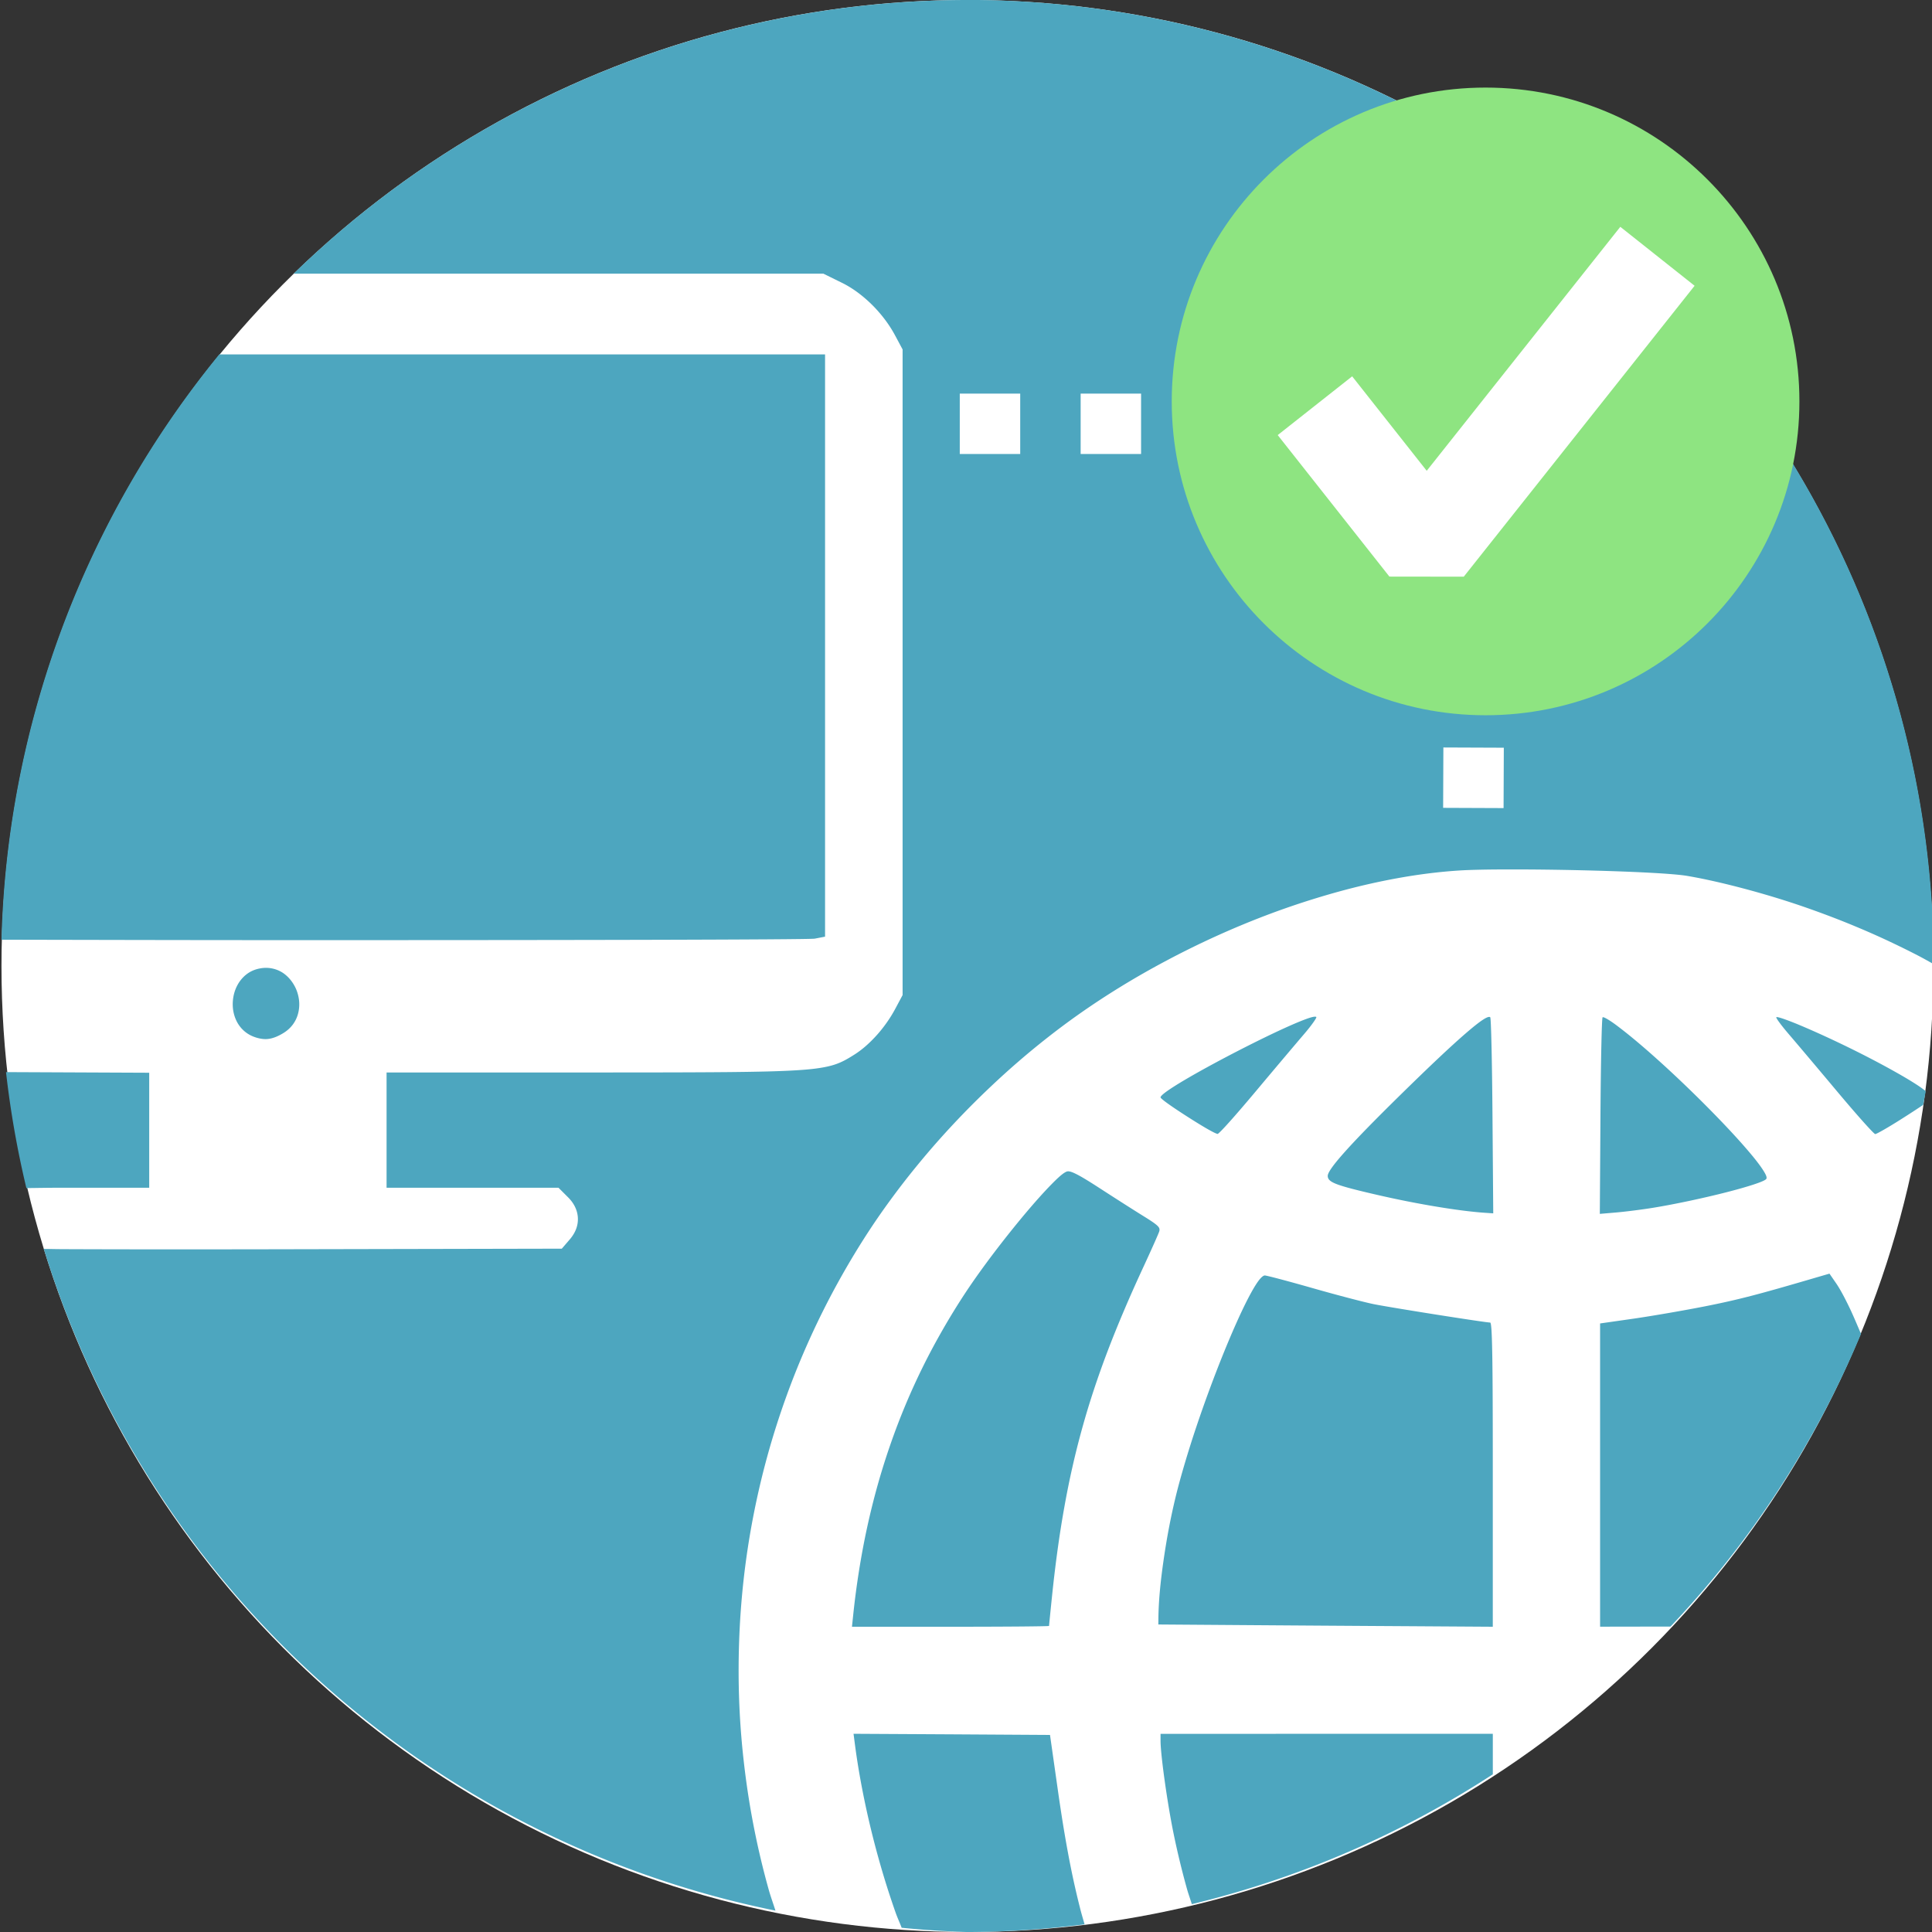 <?xml version="1.0" encoding="UTF-8"?>
<!-- Generator: Adobe Illustrator 18.1.1, SVG Export Plug-In . SVG Version: 6.00 Build 0)  -->
<svg id="Capa_1" width="64" height="64" version="1.1" viewBox="0 0 64 64" xml:space="preserve" xmlns="http://www.w3.org/2000/svg" xmlns:cc="http://creativecommons.org/ns#" xmlns:dc="http://purl.org/dc/elements/1.1/" xmlns:rdf="http://www.w3.org/1999/02/22-rdf-syntax-ns#"><rect x="0" y="0" width="64" height="64" fill="#333333" stroke="none"/><g id="g4"><circle id="path2081" cx="32.049" cy="32" r="32" fill="#fff" stop-color="#000000" style="paint-order:markers fill stroke"/><g id="g2474" transform="matrix(1.001 0 0 1 -3.8774e-5 0)"><path id="path1551" d="m32 0a32 32 0 0 0-22.283 9.066h17.533l0.615 0.303c0.171 0.084 0.342 0.189 0.508 0.311s0.327 0.26 0.479 0.41c0.152 0.15 0.295 0.314 0.424 0.484 0.129 0.17 0.243 0.347 0.34 0.527l0.254 0.475v21.387l-0.246 0.461c-0.082 0.153-0.176 0.305-0.279 0.451s-0.214 0.287-0.332 0.418-0.242 0.254-0.367 0.363-0.254 0.205-0.381 0.285c-0.113 0.071-0.215 0.134-0.322 0.189-0.107 0.055-0.218 0.104-0.35 0.145-0.131 0.041-0.284 0.075-0.471 0.104-0.187 0.029-0.41 0.052-0.684 0.07-0.548 0.037-1.301 0.056-2.383 0.066-1.082 0.01-2.491 0.012-4.356 0.012h-6.906v3.818h5.689l0.32 0.32c0.103 0.103 0.18 0.212 0.234 0.328 0.054 0.116 0.083 0.236 0.088 0.357 0.005 0.121-0.014 0.244-0.059 0.363-0.045 0.119-0.115 0.234-0.209 0.344l-0.264 0.307-9.639 0.02c-2.651 0.005-5.079 0.004-6.856-0.004-0.391-0.002-0.325-0.006-0.648-0.008a32 32 0 0 0 24.213 21.92c-0.071-0.23-0.156-0.456-0.221-0.688-0.187-0.668-0.348-1.343-0.482-2.022-0.135-0.678-0.242-1.362-0.324-2.047-0.082-0.685-0.139-1.372-0.168-2.061-0.029-0.689-0.031-1.379-0.008-2.068 0.023-0.689 0.072-1.377 0.148-2.062 0.076-0.686 0.179-1.369 0.309-2.049 0.13-0.679 0.286-1.356 0.469-2.025 0.183-0.67 0.393-1.332 0.629-1.988 0.236-0.656 0.499-1.305 0.789-1.945 0.29-0.64 0.606-1.271 0.949-1.891 0.343-0.62 0.712-1.231 1.109-1.828 0.217-0.326 0.446-0.651 0.684-0.973 0.237-0.322 0.484-0.64 0.74-0.955 0.256-0.315 0.519-0.626 0.791-0.932 0.272-0.306 0.552-0.607 0.838-0.902 0.286-0.295 0.579-0.583 0.877-0.865 0.298-0.282 0.602-0.558 0.91-0.824 0.308-0.267 0.62-0.524 0.936-0.773 0.316-0.249 0.635-0.489 0.957-0.719 0.477-0.34 0.971-0.667 1.478-0.979 0.507-0.312 1.027-0.608 1.557-0.889 0.529-0.281 1.068-0.546 1.611-0.793 0.544-0.247 1.092-0.476 1.643-0.686 0.55-0.21 1.103-0.399 1.652-0.568 0.549-0.169 1.095-0.319 1.635-0.445 0.54-0.126 1.073-0.23 1.596-0.311 0.523-0.08 1.035-0.137 1.533-0.168 0.394-0.025 1.003-0.035 1.709-0.035 0.706-3.62e-4 1.51 0.009 2.293 0.027 0.783 0.018 1.546 0.044 2.172 0.076 0.626 0.032 1.114 0.07 1.348 0.109 0.486 0.082 1.055 0.207 1.654 0.361 0.599 0.154 1.228 0.336 1.834 0.535 0.366 0.12 0.729 0.249 1.088 0.383 0.359 0.134 0.714 0.274 1.065 0.422 0.351 0.147 0.697 0.3 1.039 0.461 0.342 0.161 0.682 0.328 1.016 0.502 0.162 0.085 0.32 0.176 0.48 0.264a32 32 0 0 0-31.998-31.943zm-24.744 11.74a32 32 0 0 0-7.207 19.389c2.844 0.006 5.74 0.013 8.988 0.014 4.451 0.001 8.888-0.002 12.234-0.01 3.347-0.008 5.602-0.021 5.691-0.039l0.342-0.066v-19.287h-18.494zm24.506 1.299h2v2h-2zm4 0h2v2h-2zm4 0h2v2h-2zm4 0h2v2h-2zm4 0h2v2h-2zm0.004 3.902 2 0.008-0.008 2-2-0.008zm0 3.91 2 0.008-0.008 2-2-0.008zm0 3.91 2 0.008-0.008 2-2-0.008zm-39.006 7.301c-0.053 0.002-0.108 0.009-0.164 0.02-0.133 0.025-0.253 0.072-0.357 0.137-0.104 0.065-0.193 0.148-0.268 0.242s-0.134 0.199-0.178 0.312c-0.044 0.113-0.072 0.234-0.084 0.355-0.012 0.122-0.009 0.244 0.012 0.363 0.021 0.12 0.059 0.236 0.113 0.344 0.055 0.107 0.127 0.206 0.217 0.291 0.09 0.085 0.197 0.156 0.322 0.207 0.089 0.036 0.174 0.06 0.256 0.074 0.082 0.014 0.16 0.019 0.24 0.01 0.08-0.009 0.161-0.03 0.244-0.062 0.084-0.032 0.171-0.076 0.264-0.133 0.13-0.079 0.234-0.176 0.314-0.283 0.08-0.108 0.136-0.226 0.17-0.35 0.034-0.124 0.048-0.254 0.041-0.383-0.007-0.128-0.034-0.256-0.078-0.377-0.044-0.121-0.107-0.234-0.184-0.336-0.077-0.102-0.168-0.191-0.273-0.262-0.105-0.07-0.224-0.121-0.354-0.148-0.081-0.017-0.165-0.025-0.254-0.021zm34.768 1.617c-0.045-0.003-0.131 0.017-0.246 0.057-0.154 0.053-0.363 0.139-0.609 0.248-0.492 0.218-1.129 0.53-1.762 0.857-0.632 0.327-1.26 0.669-1.728 0.947-0.234 0.139-0.428 0.262-0.564 0.359-0.136 0.097-0.213 0.169-0.213 0.205 0 0.023 0.107 0.11 0.271 0.227 0.164 0.117 0.386 0.264 0.611 0.408 0.226 0.145 0.456 0.288 0.641 0.395 0.185 0.107 0.324 0.177 0.365 0.18 0.022 0.002 0.174-0.153 0.4-0.406 0.227-0.253 0.527-0.603 0.85-0.988 0.645-0.771 1.374-1.634 1.617-1.918 0.122-0.142 0.227-0.277 0.299-0.379 0.072-0.102 0.112-0.169 0.1-0.182-0.006-0.006-0.016-0.009-0.031-0.01zm5.754 0.008c-0.014-3.59e-4 -0.03 0.003-0.051 0.01-0.041 0.014-0.093 0.042-0.16 0.086-0.134 0.087-0.32 0.236-0.562 0.445-0.485 0.419-1.193 1.087-2.148 2.025-0.831 0.816-1.437 1.436-1.834 1.879-0.199 0.222-0.346 0.399-0.443 0.535-0.097 0.136-0.145 0.23-0.145 0.285 0 0.053 0.016 0.099 0.061 0.143 0.045 0.044 0.119 0.086 0.236 0.131 0.235 0.09 0.642 0.195 1.336 0.355 0.676 0.156 1.374 0.294 2.01 0.398 0.635 0.105 1.209 0.176 1.633 0.201l0.201 0.014-0.025-3.223c-0.013-1.772-0.046-3.245-0.074-3.273-0.007-0.007-0.019-0.011-0.033-0.012zm9.51 0.006c-4e-3 7.42e-4 -6e-3 0.002-0.008 0.004-0.02 0.02 0.163 0.269 0.406 0.553 0.244 0.284 0.972 1.147 1.617 1.918 0.323 0.385 0.625 0.736 0.852 0.99 0.227 0.254 0.377 0.41 0.398 0.41 0.043-2.11e-4 0.42-0.215 0.836-0.479 0.338-0.214 0.587-0.378 0.75-0.488a32 32 0 0 0 0.086-0.453c-0.076-0.063-0.169-0.133-0.309-0.223-0.163-0.106-0.365-0.228-0.596-0.359-0.461-0.263-1.035-0.567-1.639-0.863-0.584-0.286-1.17-0.553-1.617-0.74-0.223-0.094-0.412-0.166-0.549-0.213-0.119-0.041-0.201-0.062-0.229-0.057zm-5.738 0.004c-0.009-0.001-0.016 5.5e-4 -0.02 0.004-0.027 0.027-0.059 1.502-0.07 3.279l-0.021 3.231 0.553-0.047c0.304-0.027 0.842-0.095 1.193-0.152 0.384-0.062 0.804-0.144 1.221-0.232 0.417-0.089 0.831-0.185 1.199-0.279 0.368-0.094 0.69-0.185 0.928-0.264 0.238-0.078 0.39-0.143 0.416-0.186 0.012-0.019 0.012-0.05-2e-3 -0.092-0.014-0.042-0.041-0.093-0.078-0.154-0.074-0.123-0.192-0.284-0.346-0.473-0.307-0.378-0.753-0.868-1.264-1.393-0.51-0.525-1.085-1.085-1.648-1.602-0.282-0.258-0.561-0.507-0.828-0.734-0.267-0.228-0.522-0.434-0.756-0.611-0.123-0.094-0.24-0.174-0.33-0.227-0.068-0.04-0.119-0.065-0.146-0.068zm-52.855 1.818a32 32 0 0 0 0.674 3.842c0.373-0.004 0.703-0.012 1.223-0.012h2.842v-3.809zm35.168 3.287c-0.02-0.001-0.038 1.3e-4 -0.053 0.004-0.046 0.012-0.117 0.056-0.207 0.131-0.09 0.075-0.198 0.18-0.322 0.307-0.249 0.254-0.558 0.601-0.889 0.996-0.33 0.395-0.682 0.837-1.02 1.283-0.337 0.446-0.659 0.895-0.928 1.303-0.26 0.395-0.507 0.797-0.74 1.203-0.233 0.406-0.454 0.817-0.66 1.234-0.207 0.418-0.4 0.842-0.58 1.272-0.18 0.43-0.346 0.865-0.5 1.309s-0.296 0.894-0.424 1.352c-0.128 0.457-0.243 0.921-0.346 1.393-0.103 0.472-0.192 0.952-0.27 1.44-0.077 0.488-0.143 0.984-0.195 1.488l-0.039 0.371h3.262c1.793 0 3.26-0.012 3.26-0.027s0.047-0.487 0.105-1.047c0.054-0.517 0.114-1.012 0.18-1.492 0.066-0.48 0.14-0.944 0.221-1.397 0.081-0.453 0.169-0.893 0.268-1.328 0.098-0.435 0.206-0.863 0.324-1.289 0.118-0.426 0.246-0.849 0.387-1.275 0.141-0.426 0.293-0.855 0.459-1.291 0.166-0.436 0.346-0.879 0.539-1.334 0.193-0.455 0.4-0.92 0.623-1.402 0.271-0.585 0.515-1.132 0.541-1.215 0.01-0.032 0.012-0.062 0.004-0.092-0.008-0.029-0.028-0.059-0.064-0.094-0.072-0.07-0.208-0.162-0.445-0.309-0.304-0.188-0.963-0.609-1.467-0.936-0.344-0.223-0.582-0.369-0.75-0.455-0.084-0.043-0.15-0.072-0.203-0.088-0.026-0.008-0.05-0.012-0.07-0.014zm25.176 3.389-0.443 0.129c-0.977 0.287-1.625 0.472-2.162 0.611-0.538 0.139-0.966 0.234-1.51 0.342-0.683 0.135-1.745 0.319-2.359 0.408l-1.117 0.16v10.045l2.33-0.004a32 32 0 0 0 6.305-9.695c-0.124-0.289-0.251-0.594-0.363-0.83-0.174-0.365-0.331-0.657-0.455-0.838zm-18.688 0.061c-0.027 0-0.06 0.019-0.098 0.053s-0.08 0.083-0.127 0.148c-0.093 0.13-0.202 0.318-0.324 0.553-0.122 0.235-0.256 0.517-0.396 0.832-0.141 0.315-0.288 0.664-0.438 1.035-0.299 0.742-0.606 1.57-0.879 2.385-0.137 0.407-0.264 0.811-0.379 1.199-0.115 0.388-0.219 0.763-0.303 1.107-0.083 0.342-0.161 0.702-0.23 1.066-0.069 0.364-0.129 0.732-0.18 1.09s-0.093 0.704-0.121 1.025c-0.028 0.321-0.043 0.619-0.045 0.875l-2e-3 0.193 2.75 0.02c1.512 0.011 4.002 0.028 5.533 0.037l2.785 0.018v-5.039c0-1.991-0.004-3.25-0.018-4.012-0.007-0.381-0.016-0.638-0.027-0.799-0.012-0.161-0.025-0.227-0.043-0.227-0.16-2.11e-4 -3.268-0.492-3.85-0.609-0.312-0.063-1.226-0.303-2.031-0.533-0.805-0.23-1.516-0.418-1.578-0.418zm-13.609 15.182 0.049 0.373c0.078 0.597 0.186 1.22 0.316 1.848s0.284 1.262 0.457 1.885c0.173 0.623 0.365 1.234 0.57 1.816 0.063 0.179 0.136 0.331 0.201 0.504a32 32 0 0 0 2.162 0.141 32 32 0 0 0 3.891-0.254c-0.049-0.177-0.103-0.351-0.148-0.531-0.098-0.387-0.19-0.784-0.275-1.195-0.085-0.412-0.164-0.839-0.24-1.287-0.076-0.448-0.148-0.92-0.219-1.418l-0.262-1.844-3.25-0.02zm10.16 2e-3v0.227c0 0.234 0.057 0.763 0.141 1.355 0.083 0.593 0.193 1.251 0.295 1.744 0.126 0.611 0.272 1.214 0.439 1.812 0.047 0.169 0.11 0.336 0.16 0.504a32 32 0 0 0 9.961-4.301v-1.342h-5.498z" fill="#4da6bf" stop-color="#000000" style="paint-order:markers fill stroke"/></g><g id="g5979" transform="matrix(.696 0 0 .696 107.56 -29.54)"><path id="Oval-1" d="m-83.834 76.485c8.249 0 14.937-6.688 14.937-14.937s-6.688-14.937-14.937-14.937-14.937 6.688-14.937 14.937 6.688 14.937 14.937 14.937z" fill="#8ee481" fill-rule="evenodd"/><path id="path34624" d="m-90.557 63.524 3.917 4.963 9.584-12.078" fill="none" stop-color="#000000" stroke="#fff" stroke-linecap="square" stroke-linejoin="bevel" stroke-miterlimit="8.5" stroke-width="4.514" style="paint-order:markers fill stroke"/></g></g></svg>
